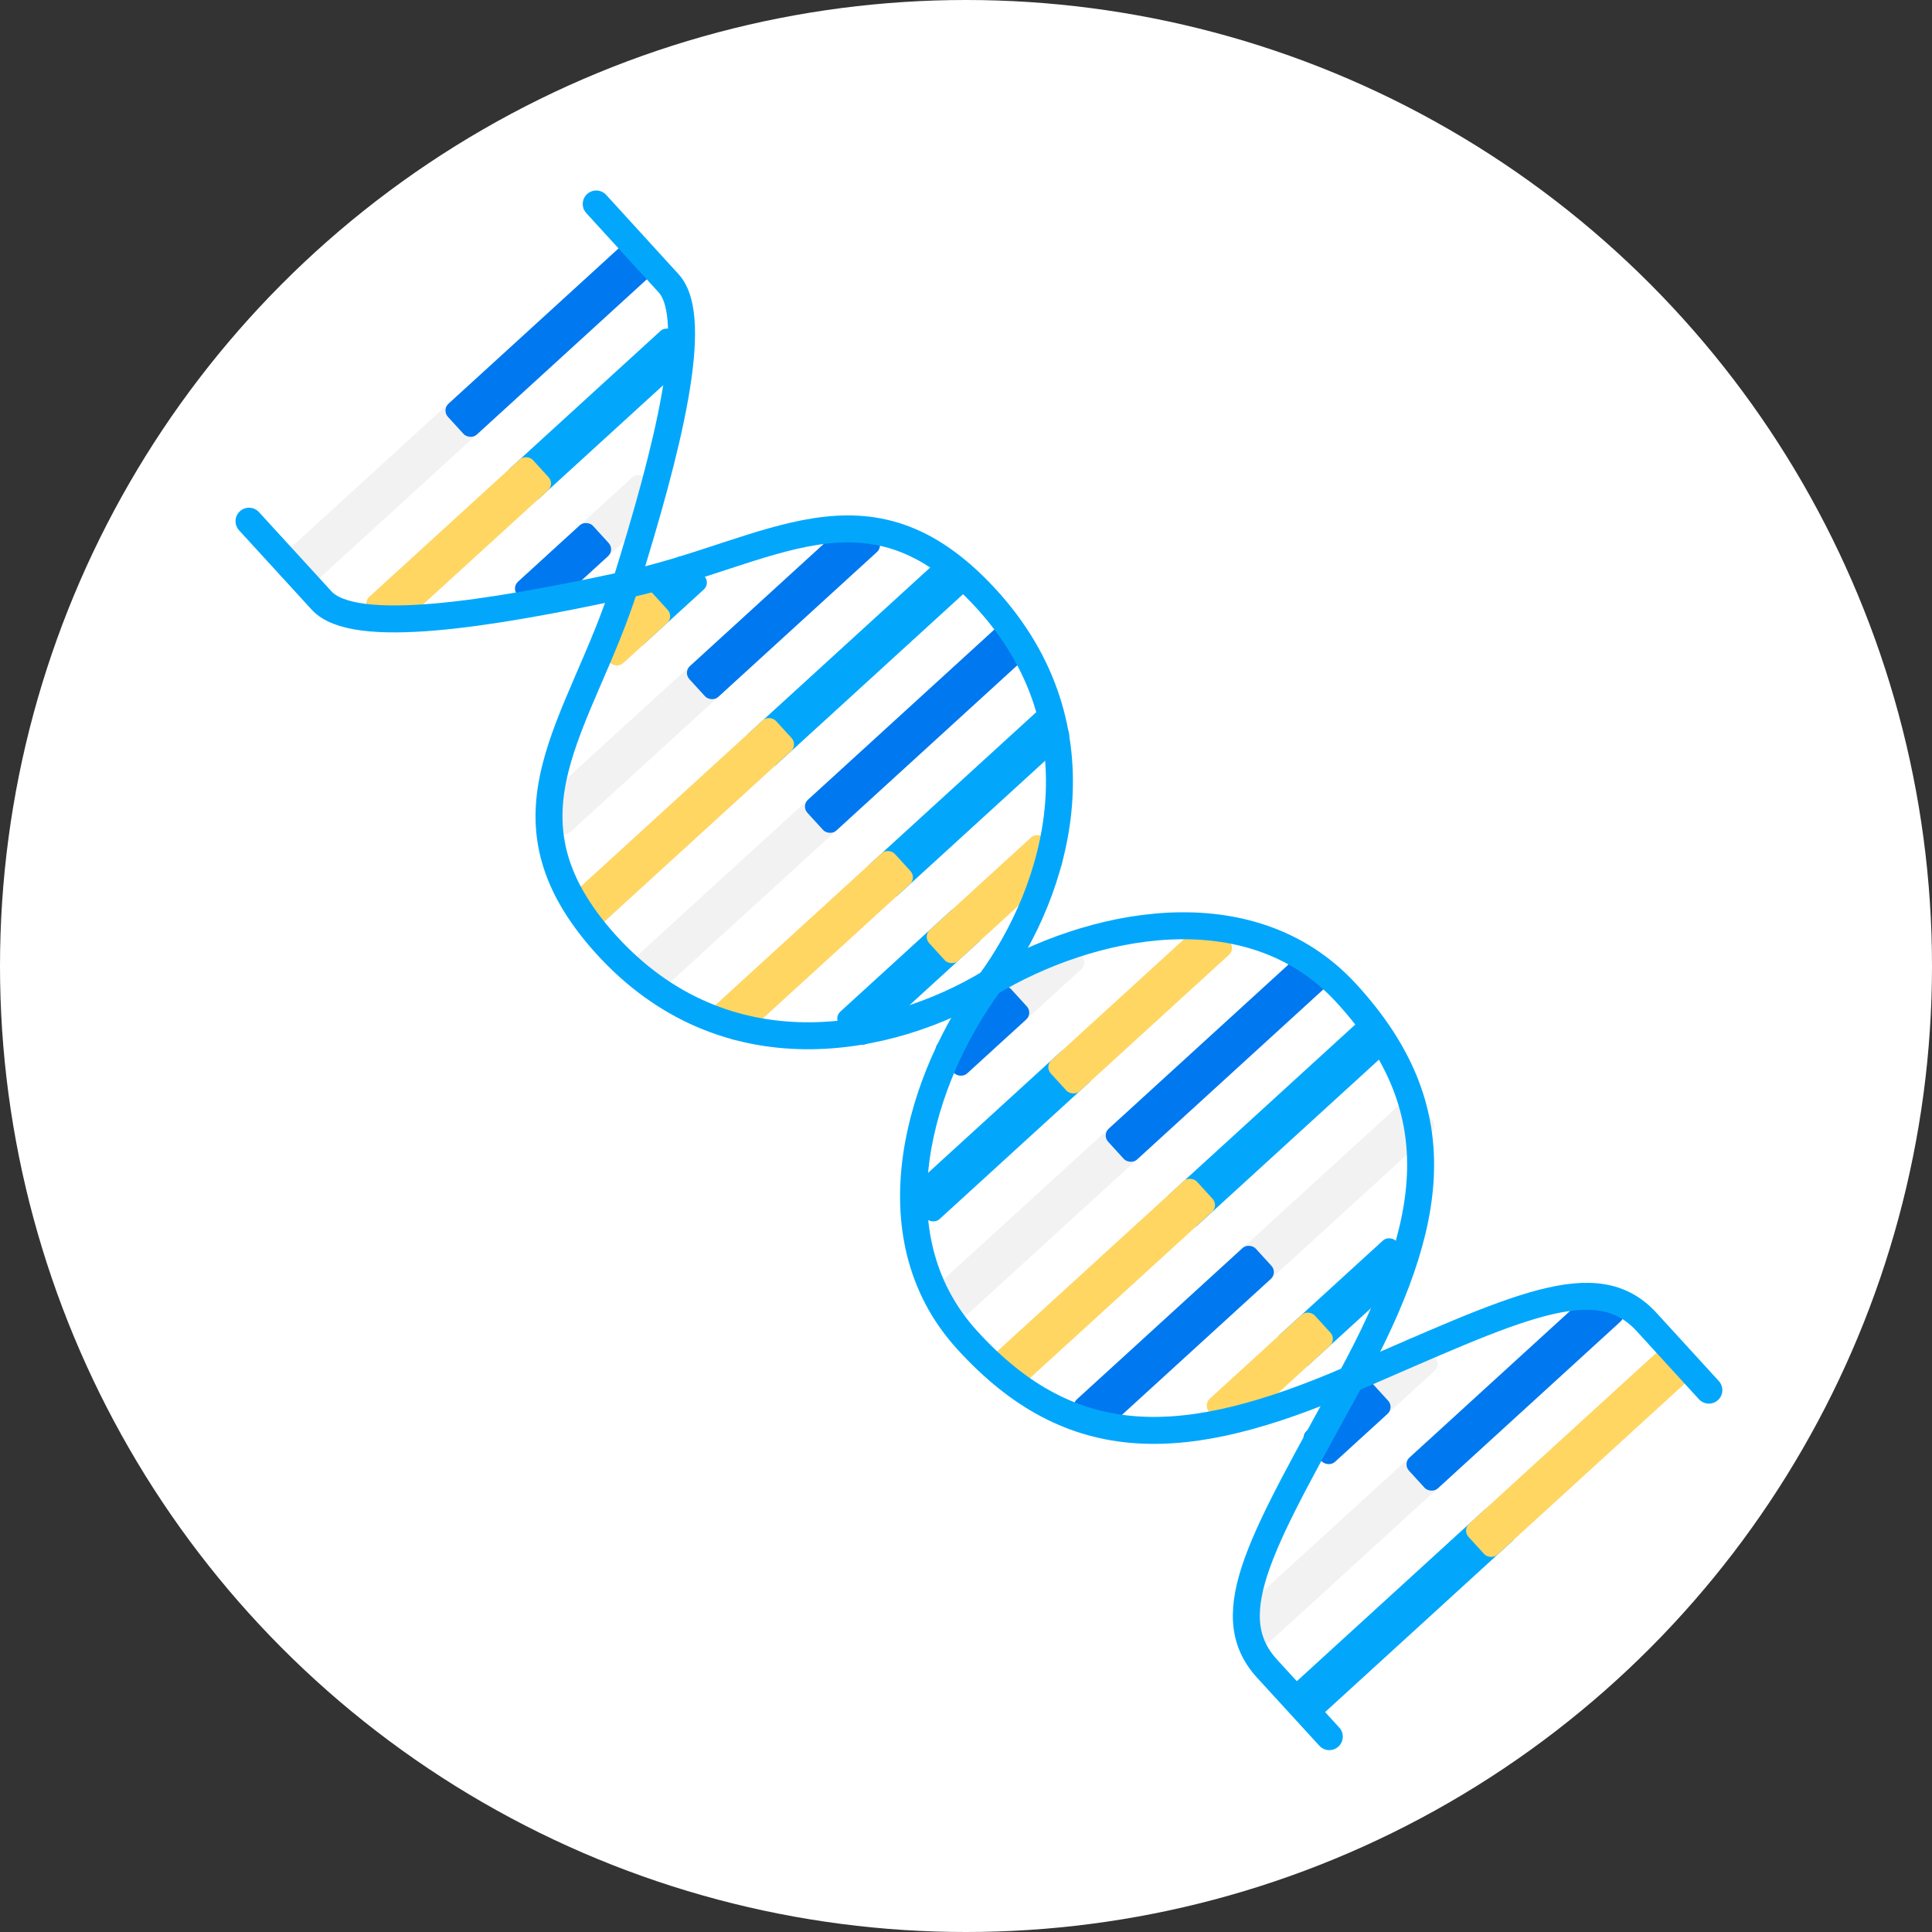 <svg xmlns="http://www.w3.org/2000/svg" viewBox="0 0 215 215"><rect x="0" y="0" width="215" height="215" fill="#333333" stroke="none"/><defs><style>.cls-1{fill:#fff;}.cls-2{fill:#02a7fc;}.cls-3{fill:#ffd662;}.cls-4{fill:#f2f2f2;}.cls-5{fill:#0078ef;}.cls-6{fill:none;stroke:#02a7fc;stroke-linecap:round;stroke-miterlimit:10;stroke-width:3px;}</style></defs><title>Kreslicí plátno 7</title><g id="Vrstva_14" data-name="Vrstva 14"><circle class="cls-1" cx="107.5" cy="107.5" r="107.5"/></g><g id="Vrstva_11" data-name="Vrstva 11"><rect class="cls-2" x="140.94" y="142.67" width="17.61" height="4.66" rx="1.03" ry="1.03" transform="translate(358.09 151.11) rotate(137.6)"/><rect class="cls-3" x="133.35" y="150.37" width="15.91" height="4.66" rx="1.03" ry="1.03" transform="translate(348.62 170.19) rotate(137.6)"/><rect class="cls-4" x="134" y="130.76" width="28.15" height="4.66" rx="1.03" ry="1.03" transform="translate(347.16 131.53) rotate(137.6)"/><rect class="cls-5" x="117.12" y="146.68" width="27.03" height="4.66" rx="1.03" ry="1.03" transform="translate(327.58 170.97) rotate(137.6)"/><rect class="cls-4" x="147.98" y="152.01" width="12.49" height="4.66" rx="1.03" ry="1.03" transform="translate(372.18 164.33) rotate(137.6)"/><rect class="cls-5" x="144.91" y="155.95" width="10" height="4.66" rx="1.03" ry="1.03" transform="translate(367.34 174.09) rotate(137.6)"/><rect class="cls-4" x="135.05" y="169.44" width="29.58" height="4.66" rx="1.03" ry="1.03" transform="translate(-76.64 145.95) rotate(-42.4)"/><rect class="cls-5" x="153.8" y="152.32" width="29.58" height="4.66" rx="1.03" ry="1.03" transform="translate(-60.19 154.12) rotate(-42.4)"/><rect class="cls-4" x="29.2" y="51.81" width="28.15" height="4.66" rx="1.03" ry="1.03" transform="translate(-25.19 43.33) rotate(-42.4)"/><rect class="cls-5" x="47.04" y="35.52" width="28.15" height="4.66" rx="1.03" ry="1.03" transform="translate(-9.54 51.11) rotate(-42.4)"/><rect class="cls-2" x="126.83" y="122.67" width="30.77" height="4.66" rx="1.03" ry="1.03" transform="translate(331.53 121.43) rotate(137.6)"/><rect class="cls-3" x="107.32" y="140.49" width="30.77" height="4.66" rx="1.03" ry="1.03" transform="translate(309.62 165.55) rotate(137.6)"/><rect class="cls-4" x="101.01" y="133.03" width="30.31" height="4.66" rx="1.03" ry="1.03" transform="translate(-60.89 113.72) rotate(-42.4)"/><rect class="cls-5" x="120.23" y="115.48" width="30.31" height="4.66" rx="1.03" ry="1.03" transform="translate(-44.03 122.09) rotate(-42.4)"/><rect class="cls-2" x="99" y="124.04" width="24.58" height="4.66" rx="1.03" ry="1.03" transform="translate(-56.11 108.09) rotate(-42.4)"/><rect class="cls-3" x="114.59" y="109.81" width="24.58" height="4.66" rx="1.03" ry="1.03" transform="translate(-42.43 114.87) rotate(-42.4)"/><rect class="cls-2" x="91.86" y="106.34" width="18.79" height="4.66" rx="1.03" ry="1.03" transform="translate(-46.79 96.69) rotate(-42.4)"/><rect class="cls-3" x="102" y="97.73" width="17.36" height="4.66" rx="1.03" ry="1.03" transform="translate(-38.52 100.8) rotate(-42.4)"/><rect class="cls-2" x="94" y="87.01" width="27.42" height="4.66" rx="1.03" ry="1.03" transform="translate(247.49 82.7) rotate(137.6)"/><rect class="cls-3" x="76.61" y="102.89" width="27.42" height="4.66" rx="1.03" ry="1.03" transform="translate(227.97 122.02) rotate(137.6)"/><rect class="cls-2" x="140.77" y="177.12" width="30.77" height="4.66" rx="1.03" ry="1.03" transform="translate(-80.16 152.21) rotate(-42.4)"/><rect class="cls-3" x="160.28" y="159.3" width="30.77" height="4.66" rx="1.03" ry="1.03" transform="translate(-63.05 160.71) rotate(-42.4)"/><rect class="cls-4" x="108.61" y="107.33" width="12.53" height="4.66" rx="1.03" ry="1.03" transform="translate(273.66 113.19) rotate(137.6)"/><rect class="cls-5" x="103.84" y="112.39" width="10.98" height="4.66" rx="1.03" ry="1.03" transform="translate(267.43 125.73) rotate(137.6)"/><rect class="cls-4" x="67.19" y="96.53" width="30.77" height="4.66" rx="1.03" ry="1.03" transform="translate(-45.06 81.53) rotate(-42.4)"/><rect class="cls-5" x="86.7" y="78.72" width="30.77" height="4.66" rx="1.03" ry="1.03" transform="translate(-27.95 90.02) rotate(-42.4)"/><rect class="cls-4" x="57.71" y="80.49" width="25.99" height="4.66" rx="1.03" ry="1.03" transform="translate(-37.35 69.34) rotate(-42.4)"/><rect class="cls-5" x="74.19" y="65.45" width="25.99" height="4.66" rx="1.03" ry="1.03" transform="translate(-22.9 76.51) rotate(-42.4)"/><rect class="cls-2" x="80.09" y="71.52" width="30.31" height="4.66" rx="1.03" ry="1.03" transform="translate(215.38 64.17) rotate(137.6)"/><rect class="cls-3" x="60.87" y="89.07" width="30.31" height="4.66" rx="1.03" ry="1.03" transform="translate(193.8 107.63) rotate(137.6)"/><rect class="cls-2" x="67.89" y="64.58" width="11.08" height="4.66" rx="1.03" ry="1.03" transform="translate(172.77 66.81) rotate(137.6)"/><rect class="cls-3" x="65.86" y="67.51" width="8.7" height="4.66" rx="1.03" ry="1.03" transform="translate(169.16 74.08) rotate(137.6)"/><rect class="cls-2" x="54.36" y="43.83" width="24.73" height="4.66" rx="1.03" ry="1.03" transform="translate(147.12 35.27) rotate(137.6)"/><rect class="cls-3" x="38.68" y="58.15" width="24.73" height="4.66" rx="1.03" ry="1.03" transform="translate(129.52 70.73) rotate(137.6)"/><rect class="cls-4" x="59.82" y="56.81" width="14.8" height="4.66" rx="1.03" ry="1.03" transform="translate(156.74 57.49) rotate(137.6)"/><rect class="cls-5" x="56.97" y="60.98" width="11.38" height="4.66" rx="1.03" ry="1.03" transform="translate(151.62 67.81) rotate(137.6)"/><path class="cls-6" d="M147.93,193.26,141,185.69c-5.66-6.19-.26-14.64,9.31-32.21s11.34-30.1-.53-43c-10.76-11.68-28.63-7.74-39.69-1.07s-29.36,10.38-42.67-4.33c-13-14.42-2.71-24.4,2.19-40.06,4.65-14.88,8.4-29.54,4.8-33.49L66.35,22.7"/><path class="cls-6" d="M190.17,154.7l-6.92-7.57c-5.65-6.19-14.55-1.59-32.92,6.35s-31,8.56-42.76-4.42c-10.65-11.78-5.1-29.22,2.54-39.63s13-28.3-.44-42.89c-13.18-14.3-24-4.9-40.1-1.45-15.23,3.28-30.17,5.68-33.78,1.74L27.71,58"/></g></svg>